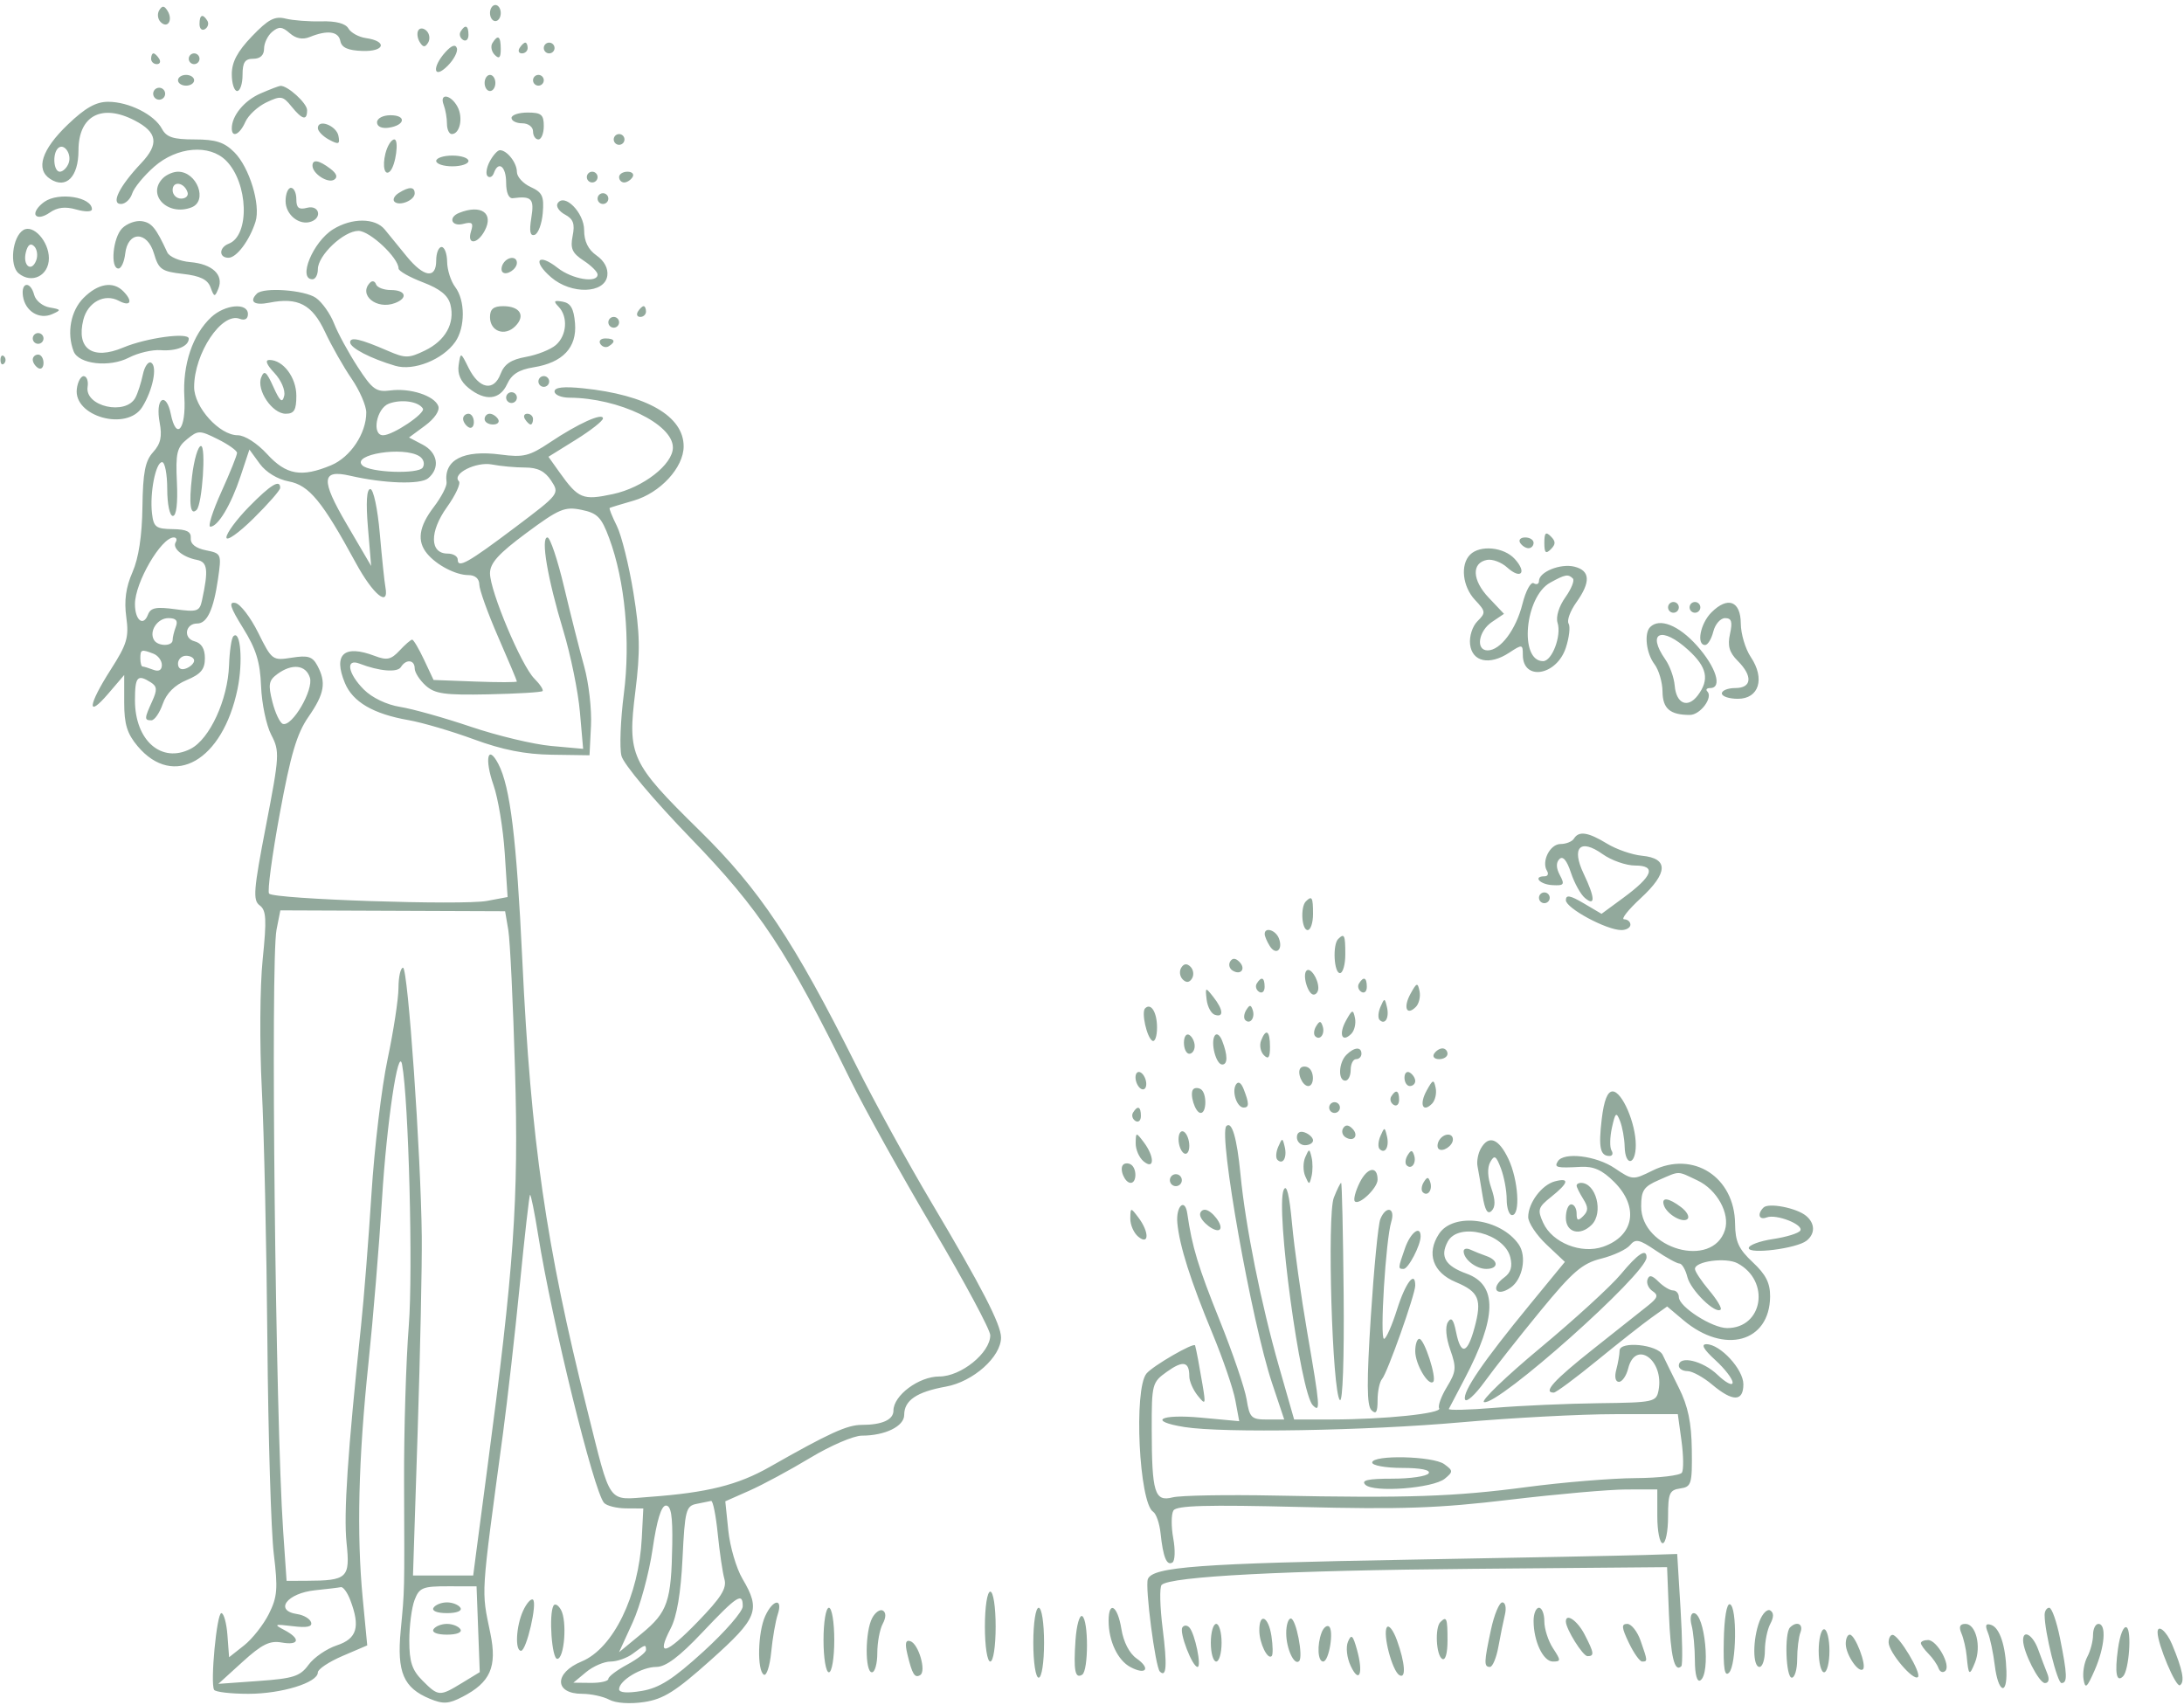 <svg width="406" height="317" viewBox="0 0 406 317" fill="none" xmlns="http://www.w3.org/2000/svg">
<path fill-rule="evenodd" clip-rule="evenodd" d="M29.601 1.905C29.195 2.562 29.313 3.549 29.863 4.099C31.166 5.402 32.202 3.726 31.148 2.02C30.533 1.026 30.162 0.998 29.601 1.905ZM91.089 2.425C91.089 3.25 91.539 3.925 92.089 3.925C92.639 3.925 93.089 3.25 93.089 2.425C93.089 1.6 92.639 0.925 92.089 0.925C91.539 0.925 91.089 1.6 91.089 2.425ZM37.089 4.484C37.089 5.341 37.546 5.76 38.105 5.415C38.664 5.069 38.863 4.368 38.546 3.856C37.689 2.469 37.089 2.727 37.089 4.484ZM46.839 6.747C44.136 9.566 43.089 11.533 43.089 13.792C43.089 15.515 43.539 16.925 44.089 16.925C44.639 16.925 45.089 15.575 45.089 13.925C45.089 11.592 45.533 10.925 47.089 10.925C48.379 10.925 49.089 10.258 49.089 9.047C49.089 8.015 49.772 6.603 50.608 5.909C51.841 4.886 52.452 4.934 53.858 6.168C55.012 7.18 56.256 7.416 57.589 6.876C60.872 5.546 62.922 5.819 63.271 7.634C63.507 8.856 64.677 9.38 67.375 9.474C71.545 9.619 72.066 7.658 68.011 7.079C66.679 6.888 65.22 6.085 64.77 5.293C64.242 4.367 62.459 3.895 59.77 3.969C57.47 4.033 54.464 3.804 53.089 3.46C51.067 2.955 49.872 3.583 46.839 6.747ZM77.768 5.636C77.467 6.122 77.585 7.11 78.03 7.83C78.645 8.824 79.016 8.852 79.577 7.945C79.983 7.288 79.865 6.301 79.315 5.751C78.755 5.191 78.074 5.141 77.768 5.636ZM85.632 5.856C85.315 6.368 85.514 7.069 86.073 7.415C86.632 7.76 87.089 7.341 87.089 6.484C87.089 4.727 86.489 4.469 85.632 5.856ZM91.535 8.012C91.166 8.61 91.364 9.6 91.976 10.211C92.793 11.028 93.089 10.74 93.089 9.125C93.089 6.71 92.57 6.338 91.535 8.012ZM82.813 9.677C80.226 12.536 80.583 14.874 83.207 12.251C84.372 11.085 85.148 9.602 84.931 8.952C84.674 8.181 83.94 8.432 82.813 9.677ZM96.589 8.925C96.249 9.475 96.448 9.925 97.03 9.925C97.612 9.925 98.089 9.475 98.089 8.925C98.089 8.375 97.891 7.925 97.648 7.925C97.405 7.925 96.929 8.375 96.589 8.925ZM101.089 8.925C101.089 9.475 101.539 9.925 102.089 9.925C102.639 9.925 103.089 9.475 103.089 8.925C103.089 8.375 102.639 7.925 102.089 7.925C101.539 7.925 101.089 8.375 101.089 8.925ZM28.089 10.925C28.089 11.475 28.566 11.925 29.148 11.925C29.73 11.925 29.929 11.475 29.589 10.925C29.249 10.375 28.773 9.925 28.53 9.925C28.287 9.925 28.089 10.375 28.089 10.925ZM35.089 10.925C35.089 11.475 35.539 11.925 36.089 11.925C36.639 11.925 37.089 11.475 37.089 10.925C37.089 10.375 36.639 9.925 36.089 9.925C35.539 9.925 35.089 10.375 35.089 10.925ZM33.089 14.925C33.089 15.475 33.764 15.925 34.589 15.925C35.414 15.925 36.089 15.475 36.089 14.925C36.089 14.375 35.414 13.925 34.589 13.925C33.764 13.925 33.089 14.375 33.089 14.925ZM90.089 15.425C90.089 16.25 90.539 16.925 91.089 16.925C91.639 16.925 92.089 16.25 92.089 15.425C92.089 14.6 91.639 13.925 91.089 13.925C90.539 13.925 90.089 14.6 90.089 15.425ZM99.089 14.925C99.089 15.475 99.539 15.925 100.089 15.925C100.639 15.925 101.089 15.475 101.089 14.925C101.089 14.375 100.639 13.925 100.089 13.925C99.539 13.925 99.089 14.375 99.089 14.925ZM28.642 16.84C28.32 17.36 28.483 18.05 29.004 18.372C29.525 18.694 30.214 18.531 30.536 18.01C30.858 17.489 30.695 16.799 30.174 16.477C29.653 16.155 28.964 16.319 28.642 16.84ZM48.418 17.383C45.413 18.69 43.089 21.515 43.089 23.859C43.089 25.712 44.576 25.014 45.602 22.679C46.145 21.444 47.906 19.807 49.517 19.04C52.205 17.76 52.586 17.82 54.177 19.785C56.2 22.282 57.089 22.496 57.089 20.482C57.089 19.186 53.435 15.866 52.116 15.964C51.826 15.986 50.162 16.624 48.418 17.383ZM82.482 19.506C82.816 20.377 83.089 21.951 83.089 23.006C83.089 24.061 83.491 24.925 83.982 24.925C85.496 24.925 86.137 21.883 85.05 19.852C83.815 17.544 81.615 17.247 82.482 19.506ZM12.584 23.175C7.745 27.815 6.568 31.479 9.339 33.278C12.298 35.2 14.589 32.886 14.589 27.974C14.589 21.521 18.888 19.218 25.017 22.388C29.28 24.592 29.616 26.774 26.242 30.343C22.18 34.641 20.553 37.925 22.486 37.925C23.294 37.925 24.231 37.053 24.569 35.987C24.908 34.92 26.754 32.67 28.672 30.987C32.905 27.27 38.926 26.762 42.024 29.86C46.166 34.002 46.48 43.794 42.519 45.313C40.688 46.016 40.655 47.925 42.474 47.925C43.984 47.925 46.395 44.708 47.497 41.224C48.489 38.086 46.366 31.111 43.565 28.31C41.686 26.431 40.116 25.925 36.17 25.925C32.192 25.925 30.94 25.515 30.095 23.935C28.687 21.305 23.941 18.925 20.102 18.925C17.834 18.925 15.842 20.051 12.584 23.175ZM70.089 22.745C70.089 23.53 70.968 23.935 72.261 23.745C75.333 23.292 75.597 21.425 72.589 21.425C71.185 21.425 70.089 22.004 70.089 22.745ZM95.089 21.925C95.089 22.475 95.989 22.925 97.089 22.925C98.2 22.925 99.089 23.592 99.089 24.425C99.089 25.25 99.539 25.925 100.089 25.925C100.639 25.925 101.089 24.8 101.089 23.425C101.089 21.314 100.622 20.925 98.089 20.925C96.439 20.925 95.089 21.375 95.089 21.925ZM59.089 23.816C59.089 24.387 60.029 25.358 61.178 25.973C62.968 26.93 63.217 26.829 62.917 25.269C62.547 23.348 59.089 22.036 59.089 23.816ZM114.089 25.925C114.089 26.475 114.539 26.925 115.089 26.925C115.639 26.925 116.089 26.475 116.089 25.925C116.089 25.375 115.639 24.925 115.089 24.925C114.539 24.925 114.089 25.375 114.089 25.925ZM71.649 28.543C71.042 30.962 71.526 32.821 72.508 31.84C73.561 30.785 74.217 25.925 73.306 25.925C72.756 25.925 72.01 27.102 71.649 28.543ZM12.753 30.358C12.422 31.22 11.688 31.925 11.12 31.925C9.97 31.925 9.707 28.64 10.772 27.575C11.87 26.477 13.411 28.642 12.753 30.358ZM91.043 30.011C90.429 31.158 90.25 32.395 90.645 32.761C91.04 33.126 91.564 32.863 91.809 32.175C92.656 29.805 94.089 30.933 94.089 33.969C94.089 35.824 94.577 36.949 95.339 36.849C98.847 36.395 99.35 36.928 98.772 40.49C98.362 43.016 98.543 43.942 99.391 43.664C100.05 43.447 100.729 41.62 100.899 39.604C101.162 36.491 100.822 35.761 98.649 34.77C97.241 34.129 96.089 32.866 96.089 31.964C96.089 30.263 94.257 27.925 92.924 27.925C92.504 27.925 91.657 28.864 91.043 30.011ZM81.089 29.925C81.089 30.475 82.439 30.925 84.089 30.925C85.739 30.925 87.089 30.475 87.089 29.925C87.089 29.375 85.739 28.925 84.089 28.925C82.439 28.925 81.089 29.375 81.089 29.925ZM58.089 30.803C58.089 32.285 60.936 34.137 62.105 33.415C62.838 32.962 62.6 32.272 61.399 31.36C59.293 29.765 58.089 29.561 58.089 30.803ZM30.289 33.125C27.214 36.2 31.168 40.26 35.587 38.563C38.681 37.377 36.629 31.925 33.089 31.925C32.209 31.925 30.949 32.465 30.289 33.125ZM109.089 32.925C109.089 33.475 109.539 33.925 110.089 33.925C110.639 33.925 111.089 33.475 111.089 32.925C111.089 32.375 110.639 31.925 110.089 31.925C109.539 31.925 109.089 32.375 109.089 32.925ZM115.089 32.925C115.089 33.475 115.512 33.925 116.03 33.925C116.548 33.925 117.249 33.475 117.589 32.925C117.929 32.375 117.505 31.925 116.648 31.925C115.791 31.925 115.089 32.375 115.089 32.925ZM34.86 35.737C35.078 36.391 34.543 36.925 33.672 36.925C32.801 36.925 32.089 36.213 32.089 35.342C32.089 33.576 34.242 33.883 34.86 35.737ZM53.089 37.39C53.089 39.938 55.647 41.992 57.839 41.206C59.981 40.438 59.288 38.06 57.089 38.635C55.554 39.037 55.089 38.666 55.089 37.042C55.089 35.877 54.639 34.925 54.089 34.925C53.539 34.925 53.089 36.034 53.089 37.39ZM74.118 35.886C73.309 36.398 72.952 37.12 73.325 37.493C74.24 38.408 77.089 37.245 77.089 35.956C77.089 34.686 76.054 34.662 74.118 35.886ZM8.256 37.521C7.046 38.368 6.318 39.486 6.638 40.004C6.977 40.551 8.066 40.354 9.242 39.531C10.659 38.538 12.135 38.364 14.176 38.95C15.804 39.417 17.089 39.401 17.089 38.914C17.089 36.627 10.921 35.654 8.256 37.521ZM111.089 36.925C111.089 37.475 111.539 37.925 112.089 37.925C112.639 37.925 113.089 37.475 113.089 36.925C113.089 36.375 112.639 35.925 112.089 35.925C111.539 35.925 111.089 36.375 111.089 36.925ZM103.656 37.816C103.313 38.371 103.933 39.306 105.032 39.895C106.576 40.721 106.9 41.622 106.454 43.852C105.983 46.204 106.36 47.056 108.483 48.447C109.916 49.386 111.089 50.553 111.089 51.04C111.089 52.709 106.359 51.925 103.671 49.81C99.987 46.913 98.891 48.494 102.457 51.563C106.204 54.788 112.419 54.614 112.896 51.272C113.089 49.916 112.347 48.517 110.896 47.498C109.333 46.403 108.589 44.883 108.589 42.787C108.589 39.53 104.897 35.809 103.656 37.816ZM85.339 39.587C83.255 40.428 83.942 42.197 86.13 41.625C87.784 41.192 88.056 41.455 87.563 43.008C86.755 45.553 88.726 45.473 90.1 42.904C91.854 39.628 89.427 37.938 85.339 39.587ZM22.714 42.443C20.985 44.172 20.454 49.925 22.023 49.925C22.536 49.925 23.099 48.688 23.273 47.175C23.761 42.927 27.375 42.898 28.621 47.133C29.49 50.087 30.041 50.476 33.994 50.925C37.209 51.29 38.599 51.965 39.137 53.425C39.816 55.267 39.931 55.286 40.594 53.662C41.633 51.115 39.477 49.083 35.364 48.731C33.399 48.563 31.479 47.75 31.098 46.925C28.99 42.365 28.2 41.397 26.362 41.122C25.249 40.955 23.607 41.55 22.714 42.443ZM61.915 42.636C58.171 44.959 55.302 51.925 58.089 51.925C58.639 51.925 59.089 51.086 59.089 50.06C59.089 47.467 63.893 42.925 66.636 42.925C68.749 42.925 74.089 47.937 74.089 49.919C74.089 50.381 76.121 51.536 78.606 52.485C81.813 53.709 83.299 54.914 83.733 56.641C84.602 60.107 82.813 63.325 78.984 65.179C75.993 66.627 75.34 66.633 72.134 65.243C66.94 62.992 65.089 62.573 65.089 63.648C65.089 64.686 68.881 66.657 73.492 68.016C76.908 69.023 82.318 66.864 84.624 63.572C86.505 60.886 86.503 55.855 84.621 53.365C83.813 52.298 83.138 50.188 83.121 48.675C83.103 47.162 82.639 45.925 82.089 45.925C81.539 45.925 81.089 47.05 81.089 48.425C81.089 51.899 78.808 51.587 75.609 47.675C74.146 45.887 72.311 43.637 71.529 42.675C69.75 40.483 65.415 40.465 61.915 42.636ZM4.331 42.775C2.294 44.035 1.712 49.367 3.455 50.813C5.9 52.843 9.089 51.257 9.089 48.013C9.089 44.867 6.161 41.644 4.331 42.775ZM6.729 48.42C5.844 50.727 4.164 49.353 4.817 46.858C5.176 45.483 5.691 45.127 6.356 45.792C6.905 46.341 7.073 47.523 6.729 48.42ZM93.548 48.992C93.185 49.578 93.129 50.298 93.422 50.592C94.139 51.308 96.089 50.045 96.089 48.865C96.089 47.587 94.363 47.673 93.548 48.992ZM68.818 52.529C66.535 54.812 70 57.664 73.448 56.341C75.901 55.4 75.427 53.925 72.672 53.925C71.343 53.925 70.096 53.447 69.902 52.862C69.707 52.278 69.219 52.128 68.818 52.529ZM4.269 55.073C4.686 57.875 7.293 59.474 9.703 58.407C11.429 57.644 11.388 57.538 9.223 57.164C7.922 56.94 6.632 55.894 6.357 54.84C5.669 52.211 3.873 52.411 4.269 55.073ZM15.544 55.38C13.145 57.779 12.374 61.899 13.686 65.316C14.604 67.711 20.33 68.368 23.951 66.496C25.659 65.612 28.314 64.987 29.851 65.104C32.789 65.328 35.089 64.387 35.089 62.961C35.089 61.733 27.207 62.807 22.893 64.624C17.217 67.013 14.136 64.859 15.493 59.452C16.315 56.175 19.437 54.506 22.089 55.925C24.292 57.104 24.777 56.013 22.889 54.125C21 52.236 18.211 52.712 15.544 55.38ZM47.756 54.592C46.253 56.094 47.265 56.84 50.052 56.282C55.391 55.215 58.026 56.593 60.419 61.709C61.633 64.302 63.855 68.217 65.357 70.407C66.86 72.597 68.089 75.431 68.089 76.707C68.089 80.594 65.15 85.001 61.555 86.504C56.041 88.806 53.215 88.314 49.653 84.425C47.804 82.407 45.492 80.925 44.191 80.925C40.806 80.925 36.089 75.712 36.089 71.969C36.089 65.692 41.22 57.993 44.552 59.272C45.505 59.638 46.089 59.304 46.089 58.394C46.089 56.224 41.833 56.583 39.273 58.968C35.801 62.202 33.919 67.798 34.272 73.833C34.623 79.824 32.767 82.065 31.734 76.898C31.375 75.105 30.672 74.065 30.07 74.437C29.457 74.816 29.295 76.504 29.677 78.543C30.169 81.165 29.873 82.506 28.458 84.071C26.979 85.706 26.566 87.837 26.478 94.281C26.405 99.631 25.769 103.787 24.623 106.396C23.403 109.17 23.057 111.675 23.473 114.71C23.993 118.504 23.627 119.743 20.579 124.509C16.333 131.145 16.075 133.706 20.13 128.963L23.089 125.501V130.636C23.089 134.653 23.633 136.418 25.586 138.739C32.264 146.676 41.383 141.46 44.153 128.119C45.204 123.054 44.718 116.962 43.371 118.31C43.029 118.652 42.673 121.067 42.58 123.678C42.35 130.102 38.988 137.413 35.427 139.234C30.02 141.998 25.089 137.69 25.089 130.202C25.089 125.804 25.541 125.292 28.032 126.869C29.209 127.613 29.255 128.265 28.282 130.4C26.823 133.603 26.81 133.925 28.141 133.925C28.72 133.925 29.669 132.561 30.25 130.893C30.946 128.897 32.466 127.376 34.698 126.444C37.341 125.34 38.089 124.443 38.089 122.382C38.089 120.61 37.452 119.571 36.158 119.233C34.018 118.673 34.436 115.925 36.661 115.925C38.498 115.925 39.698 113.36 40.524 107.663C41.202 102.989 41.161 102.889 38.28 102.313C36.376 101.932 35.387 101.146 35.467 100.076C35.558 98.84 34.708 98.412 32.089 98.379C28.995 98.338 28.551 98.001 28.257 95.471C27.815 91.656 28.942 85.925 30.134 85.925C30.659 85.925 31.089 88.175 31.089 90.925C31.089 93.743 31.546 95.925 32.137 95.925C32.787 95.925 33.072 93.554 32.887 89.675C32.629 84.258 32.879 83.19 34.767 81.659C36.849 79.971 37.102 79.971 40.492 81.659C42.443 82.63 44.051 83.772 44.064 84.197C44.078 84.621 42.767 87.883 41.152 91.447C39.536 95.01 38.611 97.925 39.095 97.925C40.52 97.925 42.943 93.881 44.714 88.549L46.364 83.582L48.285 86.219C49.44 87.805 51.591 89.116 53.68 89.508C57.469 90.219 59.903 93.179 66.153 104.675C69.356 110.567 72.368 113.033 71.648 109.175C71.468 108.213 70.997 103.713 70.601 99.175C70.2 94.586 69.419 90.925 68.84 90.925C68.16 90.925 68.007 93.404 68.398 98.076L68.998 105.228L64.443 97.447C59.596 89.165 59.735 87.222 65.089 88.451C71.414 89.906 78.142 90.126 79.587 88.925C81.862 87.037 81.389 84.146 78.562 82.665L76.035 81.341L79.029 79.128C80.802 77.816 81.799 76.334 81.475 75.49C80.739 73.57 76.257 72.11 72.584 72.594C69.938 72.942 69.228 72.431 66.486 68.207C64.779 65.576 62.804 61.945 62.098 60.135C61.391 58.326 59.875 56.188 58.729 55.385C56.624 53.911 48.988 53.359 47.756 54.592ZM103.839 57.028C105.626 58.882 105.382 62.359 103.339 64.143C102.377 64.984 99.881 65.978 97.794 66.352C94.992 66.854 93.748 67.692 93.041 69.552C91.789 72.843 89.061 72.319 87.117 68.412C85.631 65.424 85.63 65.424 85.262 67.886C85.017 69.528 85.629 70.944 87.102 72.136C90.202 74.647 92.929 74.371 94.278 71.409C95.108 69.588 96.464 68.729 99.194 68.292C104.627 67.423 107.271 64.608 106.894 60.093C106.666 57.36 106.086 56.352 104.589 56.086C102.971 55.799 102.828 55.979 103.839 57.028ZM91.089 58.956C91.089 61.618 93.831 62.611 95.785 60.657C97.747 58.694 96.678 56.925 93.53 56.925C91.743 56.925 91.089 57.469 91.089 58.956ZM118.589 57.925C118.249 58.475 118.448 58.925 119.03 58.925C119.612 58.925 120.089 58.475 120.089 57.925C120.089 57.375 119.891 56.925 119.648 56.925C119.405 56.925 118.929 57.375 118.589 57.925ZM113.089 59.925C113.089 60.475 113.539 60.925 114.089 60.925C114.639 60.925 115.089 60.475 115.089 59.925C115.089 59.375 114.639 58.925 114.089 58.925C113.539 58.925 113.089 59.375 113.089 59.925ZM6.089 62.925C6.089 63.475 6.539 63.925 7.089 63.925C7.639 63.925 8.089 63.475 8.089 62.925C8.089 62.375 7.639 61.925 7.089 61.925C6.539 61.925 6.089 62.375 6.089 62.925ZM111.599 63.941C111.945 64.5 112.646 64.698 113.158 64.382C114.545 63.525 114.287 62.925 112.53 62.925C111.673 62.925 111.254 63.382 111.599 63.941ZM0.089 66.925C0.089 67.658 0.389 67.958 0.756 67.592C1.122 67.225 1.122 66.625 0.756 66.258C0.389 65.892 0.089 66.192 0.089 66.925ZM6.089 66.865C6.089 67.383 6.539 68.085 7.089 68.425C7.639 68.765 8.089 68.341 8.089 67.484C8.089 66.627 7.639 65.925 7.089 65.925C6.539 65.925 6.089 66.347 6.089 66.865ZM26.559 69.633C26.235 71.168 25.613 73.1 25.177 73.925C23.386 77.315 15.702 75.571 16.287 71.907C16.453 70.867 16.139 69.981 15.589 69.939C15.039 69.897 14.451 70.958 14.282 72.297C13.632 77.451 23.61 80.221 26.447 75.675C28.398 72.549 29.289 68.167 28.122 67.445C27.586 67.114 26.883 68.099 26.559 69.633ZM51.005 69.336C52.268 70.68 53.076 72.56 52.832 73.586C52.49 75.022 52.048 74.657 50.816 71.925C49.527 69.066 49.113 68.747 48.554 70.183C47.639 72.532 50.608 76.925 53.112 76.925C54.687 76.925 55.089 76.245 55.089 73.58C55.089 70.181 52.641 66.925 50.086 66.925C49.213 66.925 49.535 67.771 51.005 69.336ZM100.089 70.925C100.089 71.475 100.539 71.925 101.089 71.925C101.639 71.925 102.089 71.475 102.089 70.925C102.089 70.375 101.639 69.925 101.089 69.925C100.539 69.925 100.089 70.375 100.089 70.925ZM103.089 72.784C103.089 73.412 104.327 73.932 105.839 73.941C115.039 73.993 125.089 78.826 125.089 83.198C125.089 86.357 119.553 90.66 113.94 91.864C108.318 93.069 107.518 92.74 103.975 87.765L101.954 84.925L107.021 81.776C109.809 80.044 112.089 78.253 112.089 77.797C112.089 76.66 107.477 78.744 102.241 82.247C98.42 84.804 97.309 85.079 93.086 84.519C86.156 83.6 82.469 85.49 83.016 89.682C83.106 90.374 82.034 92.441 80.634 94.276C77.857 97.918 77.471 100.6 79.391 102.925C81.159 105.067 84.728 106.925 87.075 106.925C88.322 106.925 89.094 107.592 89.101 108.675C89.108 109.637 90.683 114.02 92.601 118.415C94.519 122.809 96.089 126.541 96.089 126.707C96.089 126.873 92.604 126.878 88.344 126.717L80.598 126.425L78.836 122.675C77.866 120.613 76.869 118.925 76.62 118.925C76.371 118.925 75.315 119.839 74.275 120.956C72.7 122.647 71.928 122.814 69.671 121.956C63.951 119.781 61.9 121.64 64.116 126.99C65.577 130.516 69.398 132.747 75.935 133.889C78.495 134.336 83.964 135.944 88.089 137.462C93.412 139.421 97.621 140.252 102.589 140.324L109.589 140.425L109.865 134.925C110.017 131.9 109.448 126.95 108.602 123.925C107.755 120.9 106.076 114.262 104.87 109.175C103.664 104.088 102.269 99.925 101.769 99.925C100.486 99.925 101.788 107.585 104.711 117.232C106.076 121.738 107.465 128.531 107.799 132.328L108.405 139.231L102.444 138.691C99.165 138.394 92.457 136.789 87.536 135.125C82.615 133.461 76.703 131.8 74.397 131.434C71.898 131.038 69.173 129.736 67.647 128.211C64.653 125.217 64.174 122.357 66.839 123.388C70.503 124.805 73.872 125.085 74.527 124.026C75.473 122.494 77.089 122.648 77.089 124.27C77.089 125.01 78.004 126.443 79.123 127.456C80.841 129.01 82.657 129.265 90.806 129.095C96.112 128.984 100.635 128.713 100.855 128.492C101.075 128.272 100.39 127.226 99.332 126.168C96.921 123.757 91.089 109.905 91.089 106.589C91.089 104.694 92.674 102.939 97.855 99.097C103.921 94.602 104.981 94.156 108.088 94.791C111.06 95.399 111.796 96.15 113.247 100.059C116.185 107.973 117.237 119.135 115.973 128.991C115.351 133.84 115.15 139.031 115.525 140.528C115.913 142.074 121.472 148.689 128.399 155.848C141.27 169.151 146.3 176.766 158.087 200.792C160.687 206.09 167.6 218.525 173.449 228.425C179.299 238.325 184.086 247.247 184.087 248.252C184.09 251.524 178.661 255.925 174.62 255.925C170.814 255.925 166.089 259.44 166.089 262.273C166.089 263.976 163.973 264.925 160.177 264.925C157.482 264.925 154.127 266.459 143.089 272.738C137.165 276.108 131.501 277.523 120.792 278.308C112.787 278.894 113.672 280.128 109.154 262.097C101.476 231.452 98.69 212.143 97.097 178.516C96.026 155.894 94.847 146.25 92.637 142.032C90.665 138.267 90.032 141.087 91.748 145.992C92.601 148.43 93.538 154.106 93.83 158.604L94.362 166.783L90.526 167.503C85.961 168.359 50.902 167.186 50.019 166.147C49.681 165.75 50.571 159.086 51.997 151.337C54.032 140.275 55.179 136.398 57.339 133.284C60.325 128.978 60.684 126.906 58.994 123.747C58.092 122.063 57.25 121.803 54.244 122.28C50.66 122.849 50.539 122.759 48 117.643C46.577 114.773 44.662 112.279 43.745 112.101C42.453 111.849 42.777 112.899 45.195 116.788C47.616 120.684 48.36 123.094 48.534 127.612C48.658 130.809 49.508 134.866 50.425 136.626C52.011 139.675 51.964 140.481 49.442 153.532C47.129 165.499 46.981 167.374 48.271 168.33C49.507 169.246 49.597 170.893 48.826 178.425C48.315 183.42 48.245 194.099 48.668 202.425C49.088 210.675 49.556 231.825 49.707 249.425C49.858 267.025 50.394 284.8 50.897 288.925C51.685 295.393 51.559 296.928 49.978 300.08C48.97 302.091 46.895 304.723 45.367 305.93L42.589 308.123L42.282 304.024C42.112 301.77 41.602 299.925 41.148 299.925C40.294 299.925 39.068 312.845 39.796 314.175C40.022 314.588 42.895 314.925 46.18 314.925C52.353 314.925 59.089 312.846 59.089 310.94C59.089 310.343 61.154 308.969 63.679 307.887L68.268 305.919L67.429 297.172C66.283 285.239 66.624 271.275 68.496 253.425C69.361 245.175 70.495 231.45 71.016 222.925C71.879 208.808 74.051 194.242 74.745 197.925C75.967 204.416 76.79 236.326 75.996 246.425C75.477 253.025 75.08 266.075 75.115 275.425C75.194 296.849 75.231 295.215 74.487 303.173C73.763 310.919 75.003 313.818 79.909 315.85C82.386 316.876 83.401 316.815 85.977 315.483C91.161 312.802 92.434 309.917 91.166 303.726C89.458 295.387 89.322 297.547 93.515 266.425C94.33 260.375 95.73 248 96.627 238.925C97.523 229.85 98.38 222.301 98.531 222.15C98.683 221.998 99.365 225.373 100.048 229.65C102.603 245.656 110.388 277.305 112.291 279.425C112.785 279.975 114.629 280.435 116.389 280.447L119.589 280.468L119.309 285.947C118.76 296.709 114.002 306.476 108.123 308.911C102.97 311.045 103.029 314.925 108.214 314.925C109.867 314.925 112.142 315.418 113.269 316.021C114.479 316.669 117.122 316.847 119.724 316.457C123.334 315.916 125.574 314.506 132.11 308.662C140.87 300.829 141.45 299.345 138.022 293.537C136.886 291.61 135.703 287.581 135.393 284.583L134.831 279.133L139.316 277.149C141.782 276.058 146.874 273.311 150.632 271.045C154.389 268.779 158.699 266.925 160.211 266.925C164.537 266.925 168.089 265.188 168.089 263.072C168.089 260.361 170.404 258.79 175.849 257.807C180.912 256.892 186.089 252.278 186.089 248.68C186.089 246.261 182.485 239.272 173.095 223.477C168.827 216.298 162.575 204.911 159.202 198.172C147.565 174.918 141.213 165.383 130.058 154.425C117.213 141.806 116.621 140.525 118.11 128.567C119.041 121.093 118.975 117.74 117.75 110.19C116.925 105.111 115.537 99.526 114.666 97.778C113.794 96.03 113.195 94.53 113.335 94.443C113.475 94.356 115.468 93.746 117.765 93.087C122.725 91.663 127.089 86.935 127.089 82.985C127.089 77.38 120.228 73.414 108.425 72.196C104.776 71.819 103.089 72.004 103.089 72.784ZM94.089 73.925C94.089 74.475 94.539 74.925 95.089 74.925C95.639 74.925 96.089 74.475 96.089 73.925C96.089 73.375 95.639 72.925 95.089 72.925C94.539 72.925 94.089 73.375 94.089 73.925ZM78.611 75.96C79.147 76.828 73.049 80.925 71.221 80.925C69.047 80.925 69.969 75.905 72.302 75.042C74.643 74.176 77.791 74.633 78.611 75.96ZM86.089 77.865C86.089 78.383 86.539 79.085 87.089 79.425C87.639 79.765 88.089 79.341 88.089 78.484C88.089 77.627 87.639 76.925 87.089 76.925C86.539 76.925 86.089 77.347 86.089 77.865ZM90.089 77.925C90.089 78.475 90.791 78.925 91.648 78.925C92.505 78.925 92.929 78.475 92.589 77.925C92.249 77.375 91.548 76.925 91.03 76.925C90.512 76.925 90.089 77.375 90.089 77.925ZM97.589 77.925C97.929 78.475 98.405 78.925 98.648 78.925C98.891 78.925 99.089 78.475 99.089 77.925C99.089 77.375 98.612 76.925 98.03 76.925C97.448 76.925 97.249 77.375 97.589 77.925ZM35.701 88.566C35.09 93.766 35.391 95.956 36.557 94.79C37.595 93.752 38.332 82.925 37.364 82.925C36.814 82.925 36.066 85.464 35.701 88.566ZM77.967 84.829C78.742 85.32 79.014 86.238 78.587 86.928C77.796 88.207 68.704 87.874 67.346 86.515C65.308 84.478 74.986 82.94 77.967 84.829ZM97.599 86.925C99.951 86.925 101.304 87.603 102.457 89.362C104.044 91.785 104.002 91.841 95.861 97.976C86.977 104.67 85.089 105.732 85.089 104.032C85.089 103.423 84.241 102.925 83.206 102.925C79.876 102.925 79.815 98.865 83.076 94.308C84.696 92.044 85.7 89.87 85.307 89.476C83.934 88.103 88.516 85.785 91.464 86.362C93.045 86.671 95.806 86.925 97.599 86.925ZM46.297 94.213C43.983 96.571 42.089 99.142 42.089 99.925C42.089 100.709 44.339 99.134 47.089 96.425C49.839 93.716 52.089 91.146 52.089 90.713C52.089 89.036 50.342 90.091 46.297 94.213ZM287.089 100.925C287.089 102.792 287.356 103.058 288.289 102.125C289.222 101.192 289.222 100.658 288.289 99.725C287.356 98.791 287.089 99.058 287.089 100.925ZM32.659 100.812C31.97 101.926 33.964 103.59 36.589 104.092C38.601 104.477 38.784 105.929 37.544 111.654C37.107 113.674 36.643 113.826 32.595 113.271C29.016 112.78 28.004 112.982 27.504 114.286C26.63 116.564 25.089 115.307 25.089 112.316C25.089 108.307 29.969 99.925 32.303 99.925C32.8 99.925 32.96 100.324 32.659 100.812ZM282.589 100.925C282.929 101.475 283.63 101.925 284.148 101.925C284.666 101.925 285.089 101.475 285.089 100.925C285.089 100.375 284.387 99.925 283.53 99.925C282.673 99.925 282.249 100.375 282.589 100.925ZM273.289 103.125C271.425 104.989 271.871 109.064 274.213 111.558C276.202 113.675 276.231 113.926 274.659 115.498C273.713 116.444 273.113 118.322 273.285 119.801C273.663 123.059 276.887 123.758 280.53 121.372C282.989 119.76 283.089 119.775 283.089 121.751C283.089 126.673 289.365 125.648 291.082 120.445C291.714 118.531 291.946 116.502 291.597 115.938C291.248 115.373 291.891 113.607 293.026 112.014C295.741 108.2 295.633 106.1 292.682 105.359C290.104 104.712 286.089 106.332 286.089 108.019C286.089 108.582 285.65 108.772 285.114 108.441C284.578 108.109 283.634 109.845 283.017 112.298C281.814 117.074 278.928 120.925 276.55 120.925C274.29 120.925 274.825 117.347 277.339 115.65L279.589 114.13L276.747 111.126C273.666 107.871 273.519 104.658 276.425 104.099C277.422 103.907 279.107 104.536 280.17 105.498C282.726 107.811 283.919 106.499 281.595 103.931C279.579 101.704 275.141 101.273 273.289 103.125ZM292.393 107.562C292.743 107.913 292.113 109.487 290.992 111.061C289.798 112.737 289.2 114.698 289.547 115.792C290.31 118.195 288.524 122.925 286.854 122.925C282.372 122.925 283.45 110.951 288.167 108.337C290.961 106.79 291.518 106.687 292.393 107.562ZM310.089 112.925C310.089 113.475 310.539 113.925 311.089 113.925C311.639 113.925 312.089 113.475 312.089 112.925C312.089 112.375 311.639 111.925 311.089 111.925C310.539 111.925 310.089 112.375 310.089 112.925ZM314.089 112.925C314.089 113.475 314.539 113.925 315.089 113.925C315.639 113.925 316.089 113.475 316.089 112.925C316.089 112.375 315.639 111.925 315.089 111.925C314.539 111.925 314.089 112.375 314.089 112.925ZM318.15 113.864C316.082 115.932 315.311 119.925 316.981 119.925C317.471 119.925 318.155 118.8 318.5 117.425C318.845 116.05 319.829 114.925 320.688 114.925C321.893 114.925 322.101 115.592 321.603 117.86C321.117 120.074 321.466 121.302 323.024 122.86C325.868 125.704 325.678 127.925 322.589 127.925C321.214 127.925 320.089 128.375 320.089 128.925C320.089 129.475 321.43 129.925 323.07 129.925C326.994 129.925 328.156 126.173 325.471 122.168C324.46 120.659 323.623 117.86 323.611 115.948C323.584 111.727 321.198 110.816 318.15 113.864ZM32.696 116.507C32.362 117.377 32.089 118.502 32.089 119.007C32.089 120.195 29.378 120.202 28.645 119.015C27.643 117.395 29.249 114.925 31.303 114.925C32.716 114.925 33.125 115.389 32.696 116.507ZM306.756 116.592C305.599 117.748 306.031 121.467 307.557 123.484C308.365 124.551 309.04 126.839 309.057 128.568C309.089 131.757 310.45 132.925 314.136 132.925C316.082 132.925 318.503 129.672 317.387 128.556C317.04 128.209 317.281 127.925 317.922 127.925C320.247 127.925 319.009 123.998 315.425 120.007C312.039 116.235 308.505 114.843 306.756 116.592ZM313.866 120.869C317.353 124.054 317.83 126.363 315.605 129.3C313.74 131.763 311.602 130.849 311.322 127.47C311.199 125.989 310.422 123.811 309.594 122.629C306.022 117.529 308.908 116.34 313.866 120.869ZM28.507 121.532C29.377 121.866 30.089 122.814 30.089 123.639C30.089 124.596 29.516 124.919 28.507 124.532C27.637 124.198 26.737 123.925 26.507 123.925C26.277 123.925 26.089 123.25 26.089 122.425C26.089 120.742 26.272 120.674 28.507 121.532ZM36.089 122.818C36.089 123.309 35.414 123.97 34.589 124.287C33.675 124.637 33.089 124.288 33.089 123.394C33.089 122.586 33.764 121.925 34.589 121.925C35.414 121.925 36.089 122.327 36.089 122.818ZM57.608 125.986C58.331 128.263 54.318 135.143 52.589 134.592C52.039 134.416 51.16 132.568 50.635 130.485C49.82 127.25 49.958 126.494 51.576 125.311C54.301 123.318 56.852 123.604 57.608 125.986ZM292.589 155.925C292.249 156.475 291.128 156.925 290.097 156.925C288.141 156.925 286.506 160.172 287.583 161.916C287.926 162.471 287.73 162.925 287.148 162.925C284.914 162.925 286.217 164.432 288.568 164.568C290.748 164.694 290.916 164.471 289.974 162.71C289.272 161.398 289.242 160.372 289.888 159.726C290.535 159.079 291.271 159.948 292.032 162.253C292.67 164.185 293.843 166.306 294.64 166.967C296.611 168.603 296.52 166.897 294.399 162.449C292.071 157.566 293.744 155.831 297.916 158.802C299.556 159.97 302.277 160.925 303.962 160.925C307.973 160.925 307.264 162.888 301.802 166.904L297.721 169.906L294.405 167.949C291.87 166.453 291.089 166.317 291.089 167.37C291.089 168.856 298.645 172.925 301.405 172.925C302.331 172.925 303.089 172.475 303.089 171.925C303.089 171.375 302.564 170.925 301.923 170.925C301.281 170.925 302.67 169.158 305.01 166.998C310.121 162.279 310.2 159.581 305.24 159.105C303.406 158.929 300.485 157.918 298.748 156.859C295.215 154.704 293.504 154.445 292.589 155.925ZM286.089 166.925C286.089 167.475 286.539 167.925 287.089 167.925C287.639 167.925 288.089 167.475 288.089 166.925C288.089 166.375 287.639 165.925 287.089 165.925C286.539 165.925 286.089 166.375 286.089 166.925ZM242.756 167.592C241.709 168.639 241.977 172.925 243.089 172.925C243.639 172.925 244.089 171.575 244.089 169.925C244.089 166.818 243.885 166.462 242.756 167.592ZM94.493 172.925C94.819 174.85 95.381 186.565 95.741 198.957C96.441 223.036 95.564 235.579 90.531 273.425C89.727 279.475 88.821 286.338 88.518 288.675L87.966 292.925H82.37H76.774L77.641 266.175C78.118 251.463 78.462 235.15 78.407 229.925C78.243 214.54 75.832 179.925 74.925 179.925C74.465 179.925 74.083 181.613 74.076 183.675C74.069 185.738 73.157 191.7 72.051 196.925C70.944 202.15 69.597 213.4 69.057 221.925C68.518 230.45 67.647 241.475 67.124 246.425C64.631 269.982 63.863 281.489 64.424 286.856C65.109 293.406 64.603 293.883 56.932 293.911L53.276 293.925L52.64 284.675C51.212 263.884 50.271 178.572 51.407 172.843L52.117 169.261L73.008 169.343L93.899 169.425L94.493 172.925ZM235.104 173.675C235.113 174.088 235.538 175.087 236.05 175.896C237.202 177.718 238.554 176.578 237.744 174.468C237.146 172.91 235.076 172.288 235.104 173.675ZM248.756 174.592C247.702 175.645 247.98 180.925 249.089 180.925C249.639 180.925 250.089 179.35 250.089 177.425C250.089 173.828 249.907 173.441 248.756 174.592ZM228.686 178.769C228.34 179.329 228.544 180.088 229.139 180.456C230.677 181.406 231.669 180.105 230.385 178.821C229.667 178.103 229.108 178.086 228.686 178.769ZM219.589 179.925C219.19 180.571 219.313 181.549 219.863 182.099C220.53 182.766 221.105 182.708 221.589 181.925C221.988 181.279 221.865 180.301 221.315 179.751C220.648 179.084 220.073 179.142 219.589 179.925ZM242.879 180.468C242.064 181.283 243.147 184.925 244.206 184.925C244.691 184.925 245.082 184.363 245.074 183.675C245.052 181.937 243.573 179.774 242.879 180.468ZM233.632 182.856C233.315 183.368 233.514 184.069 234.073 184.415C234.632 184.76 235.089 184.341 235.089 183.484C235.089 181.727 234.489 181.469 233.632 182.856ZM252.632 182.856C252.315 183.368 252.514 184.069 253.073 184.415C253.632 184.76 254.089 184.341 254.089 183.484C254.089 181.727 253.489 181.469 252.632 182.856ZM262.214 184.761C260.811 187.306 261.469 188.945 263.199 187.215C263.792 186.622 264.102 185.302 263.889 184.281C263.541 182.615 263.369 182.665 262.214 184.761ZM224.31 185.847C224.463 187.179 225.152 188.454 225.839 188.68C227.54 189.24 227.412 187.717 225.56 185.366C224.079 183.486 224.039 183.502 224.31 185.847ZM256.62 187.218C256.192 188.204 256.123 189.292 256.465 189.635C257.481 190.65 258.3 189.224 257.832 187.253C257.418 185.506 257.364 185.505 256.62 187.218ZM212.872 187.476C212.145 188.202 213.179 192.863 214.208 193.499C214.693 193.798 215.089 192.693 215.089 191.043C215.089 188.205 213.959 186.388 212.872 187.476ZM231.672 187.791C231.241 188.488 231.159 189.328 231.489 189.658C232.384 190.553 233.36 189.237 232.876 187.787C232.538 186.771 232.302 186.771 231.672 187.791ZM250.214 189.761C248.811 192.306 249.469 193.945 251.199 192.215C251.792 191.622 252.102 190.302 251.889 189.281C251.541 187.615 251.369 187.665 250.214 189.761ZM244.672 190.791C244.241 191.488 244.159 192.328 244.489 192.658C245.384 193.553 246.36 192.237 245.876 190.787C245.538 189.771 245.302 189.771 244.672 190.791ZM220.089 193.866C220.089 194.998 220.539 195.925 221.089 195.925C221.639 195.925 222.089 195.277 222.089 194.484C222.089 193.691 221.639 192.765 221.089 192.425C220.539 192.085 220.089 192.734 220.089 193.866ZM225.81 192.568C225.002 193.876 226.057 197.925 227.206 197.925C228.25 197.925 228.244 196.18 227.191 193.491C226.772 192.42 226.156 192.008 225.81 192.568ZM234.425 193.492C234.094 194.354 234.333 195.569 234.956 196.192C235.8 197.036 236.089 196.636 236.089 194.625C236.089 191.616 235.34 191.107 234.425 193.492ZM250.289 196.125C248.836 197.578 248.696 200.925 250.089 200.925C250.639 200.925 251.089 200.025 251.089 198.925C251.089 197.825 251.539 196.925 252.089 196.925C252.639 196.925 253.089 196.475 253.089 195.925C253.089 194.569 251.749 194.665 250.289 196.125ZM266.589 195.925C266.249 196.475 266.673 196.925 267.53 196.925C268.387 196.925 269.089 196.475 269.089 195.925C269.089 195.375 268.666 194.925 268.148 194.925C267.63 194.925 266.929 195.375 266.589 195.925ZM241.797 198.55C241.017 199.33 242.092 201.925 243.196 201.925C244.339 201.925 244.364 199.213 243.228 198.511C242.755 198.219 242.111 198.236 241.797 198.55ZM211.089 200.307C211.089 201.132 211.539 202.085 212.089 202.425C212.639 202.765 213.089 202.368 213.089 201.543C213.089 200.718 212.639 199.765 212.089 199.425C211.539 199.085 211.089 199.482 211.089 200.307ZM261.089 200.366C261.089 201.223 261.539 201.925 262.089 201.925C262.639 201.925 263.089 201.502 263.089 200.984C263.089 200.466 262.639 199.765 262.089 199.425C261.539 199.085 261.089 199.509 261.089 200.366ZM229.758 201.651C228.946 202.965 229.942 205.925 231.196 205.925C232.237 205.925 232.236 205.159 231.191 202.491C230.719 201.286 230.179 200.97 229.758 201.651ZM265.214 202.761C263.811 205.306 264.469 206.945 266.199 205.215C266.792 204.622 267.102 203.302 266.889 202.281C266.541 200.615 266.369 200.665 265.214 202.761ZM221.837 202.51C221.053 203.294 222.178 206.925 223.206 206.925C224.342 206.925 224.361 203.211 223.228 202.511C222.755 202.219 222.129 202.218 221.837 202.51ZM258.632 203.856C258.315 204.368 258.514 205.069 259.073 205.415C259.632 205.76 260.089 205.341 260.089 204.484C260.089 202.727 259.489 202.469 258.632 203.856ZM297.758 208.069C297.132 213.355 297.464 214.925 299.207 214.925C299.757 214.925 299.922 214.464 299.574 213.901C299.226 213.337 299.263 211.425 299.656 209.651C300.283 206.827 300.47 206.674 301.16 208.425C301.594 209.525 301.98 211.662 302.019 213.175C302.115 216.944 304.089 216.675 304.089 212.893C304.089 208.833 301.535 202.925 299.779 202.925C298.826 202.925 298.17 204.594 297.758 208.069ZM247.089 205.925C247.089 206.475 247.539 206.925 248.089 206.925C248.639 206.925 249.089 206.475 249.089 205.925C249.089 205.375 248.639 204.925 248.089 204.925C247.539 204.925 247.089 205.375 247.089 205.925ZM210.632 206.856C210.315 207.368 210.514 208.069 211.073 208.415C211.632 208.76 212.089 208.341 212.089 207.484C212.089 205.727 211.489 205.469 210.632 206.856ZM227.973 209.374C226.468 210.879 232.692 245.863 236.478 257.175L238.736 263.925H235.541C232.622 263.925 232.292 263.6 231.74 260.175C231.407 258.113 229.14 251.467 226.701 245.408C222.746 235.582 221.598 231.789 220.718 225.648C220.286 222.629 218.572 224.243 218.865 227.393C219.259 231.626 221.329 238.144 225.389 247.925C227.329 252.6 229.243 258.183 229.643 260.332L230.37 264.238L223.23 263.575C215.626 262.868 213.285 264.221 220.199 265.327C227.352 266.47 253.96 266.015 271.589 264.447C280.939 263.615 293.834 262.933 300.245 262.93L311.901 262.925L312.583 267.879C312.957 270.604 312.995 273.268 312.666 273.801C312.337 274.333 308.447 274.792 304.022 274.821C299.596 274.85 290.489 275.6 283.782 276.489C270.337 278.269 261.703 278.561 237.089 278.066C228.014 277.883 219.413 278.035 217.975 278.404C214.646 279.257 214.121 277.541 214.103 265.743C214.089 257.324 214.176 257 216.952 255.023C219.943 252.893 221.089 253.136 221.089 255.901C221.089 256.804 221.792 258.416 222.651 259.484C224.113 261.3 224.17 261.168 223.542 257.425C222.95 253.892 222.397 250.971 222.166 250.155C221.982 249.507 214.33 253.93 213.129 255.377C210.731 258.266 211.75 279.413 214.367 281.078C214.932 281.438 215.553 283.238 215.746 285.078C216.214 289.515 216.885 291.169 217.952 290.51C218.434 290.212 218.503 288.19 218.106 286.017C217.709 283.844 217.724 281.516 218.139 280.843C218.717 279.909 224.3 279.755 241.742 280.189C260.601 280.659 267.382 280.425 280.589 278.848C289.389 277.797 299.176 276.935 302.339 276.931L308.089 276.925V281.925C308.089 284.675 308.539 286.925 309.089 286.925C309.639 286.925 310.089 284.706 310.089 281.995C310.089 277.643 310.353 277.027 312.339 276.745C314.433 276.447 314.583 275.948 314.503 269.557C314.441 264.509 313.805 261.461 312.106 258.057C310.834 255.509 309.477 252.75 309.09 251.925C308.181 249.988 301.095 249.271 301.075 251.115C301.068 251.835 300.79 253.438 300.459 254.675C300.102 256.008 300.303 256.925 300.953 256.925C301.557 256.925 302.333 255.8 302.678 254.425C304.037 249.012 309.393 252.884 308.319 258.503C307.905 260.67 307.453 260.768 297.238 260.893C291.381 260.965 282.647 261.351 277.83 261.752C273.012 262.152 269.19 262.242 269.336 261.952C269.481 261.662 270.785 259.175 272.232 256.425C278.291 244.914 278.41 238.894 272.621 236.8C268.67 235.372 267.644 233.625 269.128 230.853C271.101 227.165 279.642 229.294 280.76 233.752C281.197 235.491 280.858 236.621 279.632 237.517C276.969 239.464 278.145 241.275 280.844 239.384C283.076 237.821 283.859 233.578 282.324 231.367C278.949 226.507 270.166 225.352 267.502 229.418C265.123 233.048 266.357 236.592 270.621 238.374C274.938 240.178 275.525 241.594 274.117 246.82C272.786 251.764 271.569 252.067 270.684 247.675C270.204 245.291 269.797 244.798 269.157 245.826C268.63 246.673 268.805 248.702 269.599 250.955C270.774 254.283 270.708 255.023 268.98 257.864C267.916 259.614 267.267 261.404 267.538 261.843C268.125 262.793 257.401 263.908 247.583 263.918L240.576 263.925L237.787 254.175C234.432 242.445 231.533 227.987 230.603 218.348C229.95 211.577 229.003 208.344 227.973 209.374ZM249.686 209.769C249.34 210.329 249.544 211.088 250.139 211.456C251.677 212.406 252.669 211.105 251.385 209.821C250.667 209.103 250.108 209.086 249.686 209.769ZM219.089 211.807C219.089 212.907 219.539 214.085 220.089 214.425C220.639 214.765 221.089 214.143 221.089 213.043C221.089 211.943 220.639 210.765 220.089 210.425C219.539 210.085 219.089 210.707 219.089 211.807ZM241.089 211.456C241.089 212.264 241.764 212.925 242.589 212.925C243.414 212.925 244.089 212.523 244.089 212.032C244.089 211.541 243.414 210.88 242.589 210.563C241.675 210.213 241.089 210.562 241.089 211.456ZM256.62 211.218C256.192 212.204 256.123 213.292 256.465 213.635C257.481 214.65 258.3 213.224 257.832 211.253C257.418 209.506 257.364 209.505 256.62 211.218ZM211.121 212.553C211.103 213.723 211.764 215.24 212.589 215.925C214.636 217.624 214.659 215.061 212.621 212.366C211.181 210.463 211.152 210.467 211.121 212.553ZM267.548 211.992C267.185 212.578 267.129 213.298 267.422 213.592C268.139 214.308 270.089 213.046 270.089 211.866C270.089 210.588 268.363 210.673 267.548 211.992ZM237.62 213.218C237.192 214.204 237.123 215.292 237.465 215.635C238.481 216.65 239.3 215.224 238.832 213.253C238.418 211.506 238.364 211.505 237.62 213.218ZM275.269 213.567C274.764 214.47 274.492 215.933 274.665 216.817C274.837 217.701 275.26 220.171 275.604 222.305C276.042 225.026 276.544 225.87 277.283 225.131C278.022 224.392 278.005 223.124 277.226 220.889C276.529 218.888 276.456 217.091 277.032 216.063C277.808 214.676 278.113 214.857 279.019 217.24C279.607 218.788 280.089 221.376 280.089 222.99C280.089 224.604 280.539 225.925 281.089 225.925C282.68 225.925 282.248 219.327 280.404 215.459C278.583 211.642 276.729 210.958 275.269 213.567ZM242.637 215.175C242.218 216.137 242.218 217.713 242.637 218.675C243.362 220.342 243.418 220.342 243.817 218.675C244.047 217.713 244.047 216.137 243.817 215.175C243.418 213.508 243.362 213.508 242.637 215.175ZM261.672 214.791C261.241 215.488 261.159 216.328 261.489 216.658C262.384 217.553 263.36 216.237 262.876 214.787C262.538 213.771 262.302 213.771 261.672 214.791ZM289.589 215.925C288.878 217.075 289.372 217.194 293.839 216.95C296.262 216.817 297.854 217.536 300.089 219.771C304.725 224.407 303.802 229.784 298.025 231.798C293.957 233.216 288.567 231.068 286.875 227.355C285.771 224.931 285.911 224.479 288.373 222.516C291.602 219.941 291.847 218.914 289.058 219.643C286.612 220.283 284.089 223.652 284.089 226.279C284.089 227.33 285.623 229.636 287.498 231.404L290.907 234.619L284.423 242.522C275.669 253.193 271.866 258.756 272.344 260.19C272.563 260.848 274.201 259.37 275.984 256.905C277.767 254.441 282.432 248.519 286.352 243.745C292.372 236.412 294.126 234.901 297.644 234.015C299.935 233.439 302.351 232.315 303.012 231.518C304.045 230.274 304.717 230.411 307.791 232.497C309.758 233.833 311.747 234.925 312.209 234.925C312.672 234.925 313.335 236.057 313.682 237.441C314.299 239.897 318.928 244.419 319.866 243.481C320.126 243.222 319.157 241.606 317.713 239.891C316.27 238.175 315.089 236.392 315.089 235.928C315.089 234.493 320.858 233.731 323.007 234.881C329.147 238.167 327.74 246.925 321.072 246.925C318.284 246.925 312.106 242.967 312.096 241.175C312.092 240.488 311.607 239.925 311.018 239.925C310.428 239.925 309.211 239.19 308.312 238.291C307.108 237.087 306.569 236.986 306.262 237.907C306.033 238.594 306.463 239.563 307.217 240.061C308.322 240.79 308.168 241.302 306.422 242.695C305.23 243.647 300.618 247.306 296.172 250.827C288.83 256.642 286.761 258.927 288.839 258.924C289.252 258.923 292.872 256.239 296.885 252.959C300.898 249.679 305.472 246.076 307.05 244.953L309.918 242.91L312.969 245.478C320.568 251.871 328.977 249.571 329.057 241.076C329.081 238.564 328.277 236.969 325.839 234.692C323.214 232.239 322.581 230.865 322.547 227.54C322.459 218.847 314.786 213.887 307.219 217.631C303.562 219.44 303.487 219.436 300.158 217.192C296.704 214.865 290.69 214.144 289.589 215.925ZM208.797 216.55C208.017 217.33 209.092 219.925 210.196 219.925C211.339 219.925 211.364 217.213 210.228 216.511C209.755 216.219 209.111 216.236 208.797 216.55ZM252.774 219.854C251.965 221.477 251.555 223.058 251.864 223.367C252.658 224.16 256.089 220.881 256.089 219.329C256.089 216.7 254.198 217 252.774 219.854ZM217.642 218.84C217.32 219.361 217.483 220.05 218.004 220.372C218.525 220.694 219.214 220.531 219.536 220.01C219.858 219.489 219.695 218.8 219.174 218.478C218.653 218.156 217.964 218.319 217.642 218.84ZM315.596 219.495C319.186 221.199 321.632 225.638 320.663 228.691C318.352 235.973 305.089 232.237 305.089 224.304C305.089 221.339 305.567 220.621 308.339 219.416C312.389 217.656 311.703 217.648 315.596 219.495ZM264.672 219.791C264.241 220.488 264.159 221.328 264.489 221.658C265.384 222.553 266.36 221.237 265.876 219.787C265.538 218.771 265.302 218.771 264.672 219.791ZM238.633 221.24C237.092 224.702 241.729 258.965 244.053 261.289C245.5 262.736 245.417 261.647 243.014 247.725C241.873 241.113 240.602 232.041 240.19 227.564C239.687 222.101 239.175 220.022 238.633 221.24ZM247.955 222.675C246.678 225.914 247.662 258.898 249.078 260.314C249.605 260.841 249.894 252.71 249.781 240.57C249.675 229.218 249.465 219.929 249.314 219.928C249.163 219.926 248.552 221.162 247.955 222.675ZM293.089 220.439C293.089 220.721 293.64 221.835 294.314 222.914C295.281 224.461 295.281 225.133 294.314 226.1C293.347 227.067 293.089 226.966 293.089 225.625C293.089 224.69 292.639 223.925 292.089 223.925C291.539 223.925 291.089 225.05 291.089 226.425C291.089 229.162 293.736 229.878 295.889 227.725C298.137 225.477 296.714 219.925 293.889 219.925C293.449 219.925 293.089 220.156 293.089 220.439ZM309.315 224.104C309.874 225.78 312.856 227.491 313.718 226.629C314.117 226.231 313.576 225.248 312.516 224.446C310.164 222.667 308.787 222.52 309.315 224.104ZM327.832 224.515C326.616 225.732 326.988 226.901 328.417 226.353C330.203 225.667 335.351 227.691 334.661 228.808C334.36 229.295 332.083 229.999 329.601 230.371C327.12 230.743 325.089 231.498 325.089 232.048C325.089 233.268 334.016 232.129 335.839 230.676C337.468 229.378 337.429 227.452 335.744 226.053C333.971 224.583 328.775 223.572 327.832 224.515ZM210.121 226.553C210.103 227.723 210.764 229.24 211.589 229.925C213.636 231.624 213.659 229.061 211.621 226.366C210.181 224.463 210.152 224.467 210.121 226.553ZM223.089 225.803C223.089 227.081 226.029 229.318 226.756 228.592C227.482 227.865 225.245 224.925 223.967 224.925C223.484 224.925 223.089 225.32 223.089 225.803ZM256.595 226.675C256.206 227.637 255.414 235.759 254.837 244.723C254.051 256.909 254.076 261.312 254.937 262.173C255.806 263.042 256.089 262.588 256.089 260.325C256.089 258.675 256.468 256.898 256.931 256.375C257.901 255.282 263.089 240.657 263.089 239.018C263.089 236.123 261.273 238.499 259.721 243.425C258.767 246.45 257.672 248.925 257.288 248.925C256.472 248.925 257.61 230.493 258.63 227.175C259.447 224.518 257.646 224.076 256.595 226.675ZM261.187 232.074C259.869 235.854 259.865 235.925 260.928 235.925C261.8 235.925 264.089 231.546 264.089 229.878C264.089 227.72 262.209 229.143 261.187 232.074ZM272.089 232.642C272.089 234.128 274.388 235.925 276.289 235.925C278.592 235.925 278.625 234.347 276.339 233.541C275.377 233.201 274.027 232.662 273.339 232.341C272.652 232.021 272.089 232.156 272.089 232.642ZM301.284 236.941C299.466 239.13 292.743 245.281 286.342 250.609C279.942 255.938 275.231 260.472 275.874 260.687C278.361 261.516 306.089 236.828 306.089 233.784C306.089 232.026 304.496 233.073 301.284 236.941ZM263.089 251.234C263.089 253.633 265.544 257.803 266.433 256.914C267.137 256.211 264.776 248.925 263.844 248.925C263.429 248.925 263.089 249.964 263.089 251.234ZM318.866 252.869C320.639 254.488 322.089 256.372 322.089 257.056C322.089 257.74 320.827 257.09 319.284 255.612C316.541 252.984 312.089 251.94 312.089 253.925C312.089 254.475 312.812 254.925 313.695 254.925C314.578 254.925 316.637 256.05 318.271 257.425C322.109 260.654 324.089 260.638 324.089 257.377C324.089 254.591 319.789 249.925 317.22 249.925C316.157 249.925 316.694 250.884 318.866 252.869ZM255.089 271.925C255.089 272.475 257.591 272.925 260.648 272.925C264.099 272.925 265.973 273.304 265.589 273.925C265.249 274.475 262.208 274.925 258.83 274.925C254.279 274.925 252.98 275.216 253.815 276.051C255.329 277.565 266.432 276.715 268.595 274.92C270.157 273.624 270.15 273.442 268.488 272.228C266.408 270.707 255.089 270.451 255.089 271.925ZM133.427 285.175C133.772 288.613 134.33 292.402 134.668 293.597C135.149 295.3 134.076 297.013 129.701 301.53C123.72 307.705 121.88 308.158 124.675 302.768C125.831 300.54 126.566 296.19 126.88 289.727C127.312 280.833 127.527 279.995 129.47 279.614C130.636 279.385 131.861 279.136 132.194 279.061C132.527 278.986 133.082 281.738 133.427 285.175ZM124.971 287.175C124.798 297.737 124.114 299.74 119.333 303.684L115.076 307.194L117.604 301.674C118.994 298.638 120.663 292.502 121.314 288.039C122.096 282.668 122.934 279.925 123.793 279.925C124.746 279.925 125.058 281.842 124.971 287.175ZM262.089 289.982C222.79 290.686 214.258 291.32 213.383 293.602C212.834 295.031 214.768 309.937 215.611 310.78C216.845 312.014 217.002 309.669 216.141 302.847C215.626 298.765 215.538 295.089 215.944 294.678C217.507 293.098 239.001 291.985 273.748 291.686L309.907 291.374L310.248 300.067C310.558 307.974 311.291 311.056 312.559 309.788C312.818 309.53 312.75 304.73 312.408 299.122L311.787 288.925L305.688 289.118C302.334 289.224 282.714 289.613 262.089 289.982ZM65.114 297.49C67.016 302.492 66.37 304.677 62.624 305.913C60.719 306.542 58.349 308.169 57.359 309.529C55.799 311.671 54.555 312.074 48.073 312.538L40.589 313.075L45.089 308.984C48.671 305.727 50.15 304.993 52.339 305.384C55.662 305.977 55.941 304.676 52.839 303.054C50.833 302.005 51.002 301.929 54.405 302.349C57.086 302.68 58.104 302.465 57.827 301.623C57.61 300.964 56.455 300.281 55.261 300.105C50.895 299.463 53.35 296.203 58.602 295.668C60.795 295.444 62.938 295.186 63.364 295.093C63.79 295.001 64.577 296.079 65.114 297.49ZM88.888 302.918L89.186 310.895L85.888 312.906C81.722 315.446 81.507 315.434 78.544 312.47C76.595 310.522 76.089 308.99 76.089 305.036C76.089 302.296 76.528 298.901 77.064 297.49C77.942 295.182 78.569 294.926 83.314 294.933L88.589 294.941L88.888 302.918ZM183.089 302.425C183.089 306.092 183.525 308.925 184.089 308.925C184.653 308.925 185.089 306.092 185.089 302.425C185.089 298.758 184.653 295.925 184.089 295.925C183.525 295.925 183.089 298.758 183.089 302.425ZM97.235 299.503C95.932 302.364 95.702 306.925 96.862 306.925C97.874 306.925 99.949 297.957 99.063 297.409C98.688 297.177 97.866 298.12 97.235 299.503ZM138.071 298.675C138.061 299.637 134.782 303.407 130.784 307.051C125.102 312.23 122.595 313.833 119.302 314.389C116.615 314.843 115.089 314.727 115.089 314.07C115.089 312.44 119.291 309.925 122.015 309.925C123.767 309.925 126.271 308.047 130.542 303.528C137.051 296.642 138.099 295.967 138.071 298.675ZM80.589 298.925C80.227 299.51 81.265 299.925 83.089 299.925C84.913 299.925 85.951 299.51 85.589 298.925C85.249 298.375 84.124 297.925 83.089 297.925C82.054 297.925 80.929 298.375 80.589 298.925ZM102.886 298.547C101.995 300.18 102.581 308.425 103.589 308.425C104.918 308.425 105.456 301.403 104.287 299.314C103.78 298.409 103.15 298.063 102.886 298.547ZM142.25 300.472C140.874 303.492 140.707 310.571 141.993 311.365C142.489 311.673 143.107 309.787 143.364 307.174C143.621 304.562 144.167 301.412 144.577 300.175C145.607 297.066 143.69 297.311 142.25 300.472ZM277.172 302.974C275.859 309.098 275.835 309.925 276.978 309.925C277.466 309.925 278.172 308.238 278.546 306.175C278.92 304.113 279.469 301.412 279.766 300.175C280.063 298.938 279.844 297.925 279.28 297.925C278.716 297.925 277.767 300.197 277.172 302.974ZM320.446 305.022C320.341 310.249 320.597 311.817 321.422 310.992C322.813 309.601 322.956 298.742 321.589 298.275C320.993 298.071 320.531 300.794 320.446 305.022ZM153.089 304.925C153.089 308.258 153.533 310.925 154.089 310.925C154.645 310.925 155.089 308.258 155.089 304.925C155.089 301.592 154.645 298.925 154.089 298.925C153.533 298.925 153.089 301.592 153.089 304.925ZM162.139 300.831C160.803 303.328 160.765 310.925 162.089 310.925C162.639 310.925 163.089 309.32 163.089 307.359C163.089 305.398 163.54 302.95 164.092 301.92C164.721 300.743 164.74 299.827 164.142 299.458C163.618 299.134 162.717 299.752 162.139 300.831ZM192.089 305.425C192.089 309.092 192.525 311.925 193.089 311.925C193.653 311.925 194.089 309.092 194.089 305.425C194.089 301.758 193.653 298.925 193.089 298.925C192.525 298.925 192.089 301.758 192.089 305.425ZM206.089 301.36C206.089 305.108 207.771 308.685 210.127 309.945C213.057 311.513 213.98 310.237 211.282 308.347C209.945 307.411 208.85 305.283 208.464 302.87C207.773 298.545 206.089 297.474 206.089 301.36ZM285.089 301.36C285.089 305.161 286.875 308.925 288.679 308.925C290.192 308.925 290.194 308.734 288.704 306.46C287.816 305.105 287.089 302.855 287.089 301.46C287.089 300.066 286.639 298.925 286.089 298.925C285.539 298.925 285.089 300.021 285.089 301.36ZM327.087 301.43C325.799 304.818 325.8 309.925 327.089 309.925C327.639 309.925 328.089 308.545 328.089 306.859C328.089 305.173 328.54 302.95 329.092 301.92C329.762 300.667 329.762 299.841 329.09 299.426C328.537 299.084 327.636 299.986 327.087 301.43ZM380.089 300.258C380.089 303.43 382.441 312.925 383.227 312.925C384.366 312.925 384.315 311.384 382.951 304.592C382.325 301.475 381.425 298.925 380.951 298.925C380.477 298.925 380.089 299.525 380.089 300.258ZM199.935 304.932C199.544 310.593 199.851 312.19 201.174 311.372C202.359 310.64 202.369 301.216 201.185 300.485C200.689 300.177 200.126 302.179 199.935 304.932ZM314.459 302.175C314.79 303.412 315.068 306.364 315.075 308.734C315.084 311.349 315.482 312.8 316.089 312.425C318.048 311.215 316.934 299.925 314.856 299.925C314.306 299.925 314.127 300.938 314.459 302.175ZM234.104 303.175C234.12 305.538 235.67 308.702 236.416 307.896C236.656 307.637 236.629 305.963 236.357 304.175C235.797 300.498 234.081 299.736 234.104 303.175ZM239.104 303.675C239.12 306.551 240.603 309.744 241.504 308.844C242.32 308.027 240.933 300.925 239.958 300.925C239.48 300.925 239.096 302.162 239.104 303.675ZM267.756 301.592C266.721 302.626 266.97 307.734 268.089 308.425C268.693 308.798 269.089 307.435 269.089 304.984C269.089 300.839 268.925 300.422 267.756 301.592ZM291.089 301.475C291.089 302.867 294.246 307.925 295.115 307.925C296.431 307.925 296.349 307.329 294.563 303.875C293.243 301.323 291.089 299.834 291.089 301.475ZM80.589 302.925C80.227 303.51 81.265 303.925 83.089 303.925C84.913 303.925 85.951 303.51 85.589 302.925C85.249 302.375 84.124 301.925 83.089 301.925C82.054 301.925 80.929 302.375 80.589 302.925ZM219.791 302.598C219.198 303.558 221.656 309.925 222.62 309.925C223.425 309.925 222.131 303.695 221.097 302.588C220.667 302.127 220.079 302.132 219.791 302.598ZM225.089 305.425C225.089 307.35 225.539 308.925 226.089 308.925C226.639 308.925 227.089 307.35 227.089 305.425C227.089 303.5 226.639 301.925 226.089 301.925C225.539 301.925 225.089 303.5 225.089 305.425ZM245.694 303.513C244.799 305.843 244.96 308.925 245.976 308.925C247.076 308.925 248.028 303.005 247.027 302.387C246.626 302.139 246.026 302.646 245.694 303.513ZM257.806 302.574C257.021 303.844 258.794 310.624 260.126 311.448C261.421 312.248 261.217 309.199 259.692 304.98C259.008 303.086 258.159 302.003 257.806 302.574ZM302.79 305.425C303.708 307.35 304.826 308.925 305.274 308.925C306.311 308.925 306.305 308.843 304.991 305.074C304.387 303.342 303.27 301.925 302.507 301.925C301.38 301.925 301.433 302.578 302.79 305.425ZM332.756 302.592C331.691 303.657 331.986 311.925 333.089 311.925C333.639 311.925 334.089 310.387 334.089 308.507C334.089 306.627 334.362 304.377 334.696 303.507C335.301 301.93 334.021 301.326 332.756 302.592ZM364.623 303.675C365.034 304.637 365.474 306.55 365.601 307.925C365.935 311.551 366.112 311.684 367.151 309.092C368.35 306.101 367.314 301.925 365.374 301.925C364.328 301.925 364.101 302.454 364.623 303.675ZM369.54 303.539C369.964 304.576 370.544 307.338 370.83 309.675C371.437 314.646 373.135 315.432 372.989 310.675C372.845 305.98 371.739 302.642 370.152 302.113C369.143 301.776 368.978 302.161 369.54 303.539ZM389.089 303.991C389.089 305.127 388.611 306.95 388.026 308.042C387.442 309.135 387.126 311.017 387.324 312.227C387.631 314.092 387.943 313.839 389.387 310.553C391.276 306.255 391.629 301.925 390.089 301.925C389.539 301.925 389.089 302.855 389.089 303.991ZM393.719 306.611C393.106 311.084 393.448 312.899 394.673 311.674C395.778 310.569 396.316 303.184 395.336 302.578C394.776 302.231 394.082 303.963 393.719 306.611ZM338.089 306.925C338.089 309.125 338.539 310.925 339.089 310.925C339.639 310.925 340.089 309.125 340.089 306.925C340.089 304.725 339.639 302.925 339.089 302.925C338.539 302.925 338.089 304.725 338.089 306.925ZM401.089 303.487C401.089 305.71 404.498 313.79 405.241 313.331C406.201 312.738 405.754 310.434 403.756 305.675C402.743 303.263 401.089 301.906 401.089 303.487ZM250.585 305.239C250.158 306.26 250.378 308.227 251.089 309.739C252.695 313.156 253.486 311.164 252.269 306.767C251.506 304.009 251.212 303.742 250.585 305.239ZM343.121 305.675C343.158 307.7 345.527 311.154 346.329 310.352C347.051 309.63 344.867 303.925 343.87 303.925C343.44 303.925 343.103 304.713 343.121 305.675ZM351.089 305.369C351.089 307.193 355.705 312.638 356.543 311.803C357.246 311.102 353.002 304.033 351.839 303.967C351.426 303.944 351.089 304.575 351.089 305.369ZM376.089 304.957C376.089 307.127 379.04 312.925 380.145 312.925C380.851 312.925 381.026 312.243 380.594 311.175C380.204 310.213 379.436 308.188 378.889 306.675C377.921 304.002 376.089 302.878 376.089 304.957ZM168.684 307.577C169.576 311.303 170.049 312.068 171.07 311.437C172.235 310.717 170.762 305.649 169.241 305.142C168.35 304.845 168.193 305.529 168.684 307.577ZM357.089 305.496C357.089 305.811 357.724 306.703 358.5 307.479C359.276 308.254 360.114 309.46 360.363 310.157C360.612 310.854 361.177 311.087 361.62 310.673C362.714 309.653 360.081 304.925 358.42 304.925C357.688 304.925 357.089 305.182 357.089 305.496ZM120.089 306.768C120.089 307.231 118.514 308.458 116.589 309.495C114.664 310.532 113.089 311.727 113.089 312.152C113.089 312.577 111.627 312.91 109.839 312.892L106.589 312.858L108.95 310.892C110.248 309.81 112.3 308.925 113.509 308.925C114.718 308.925 116.58 308.264 117.648 307.457C119.953 305.713 120.089 305.675 120.089 306.768Z" fill="#92A99CAA"/>
</svg>
